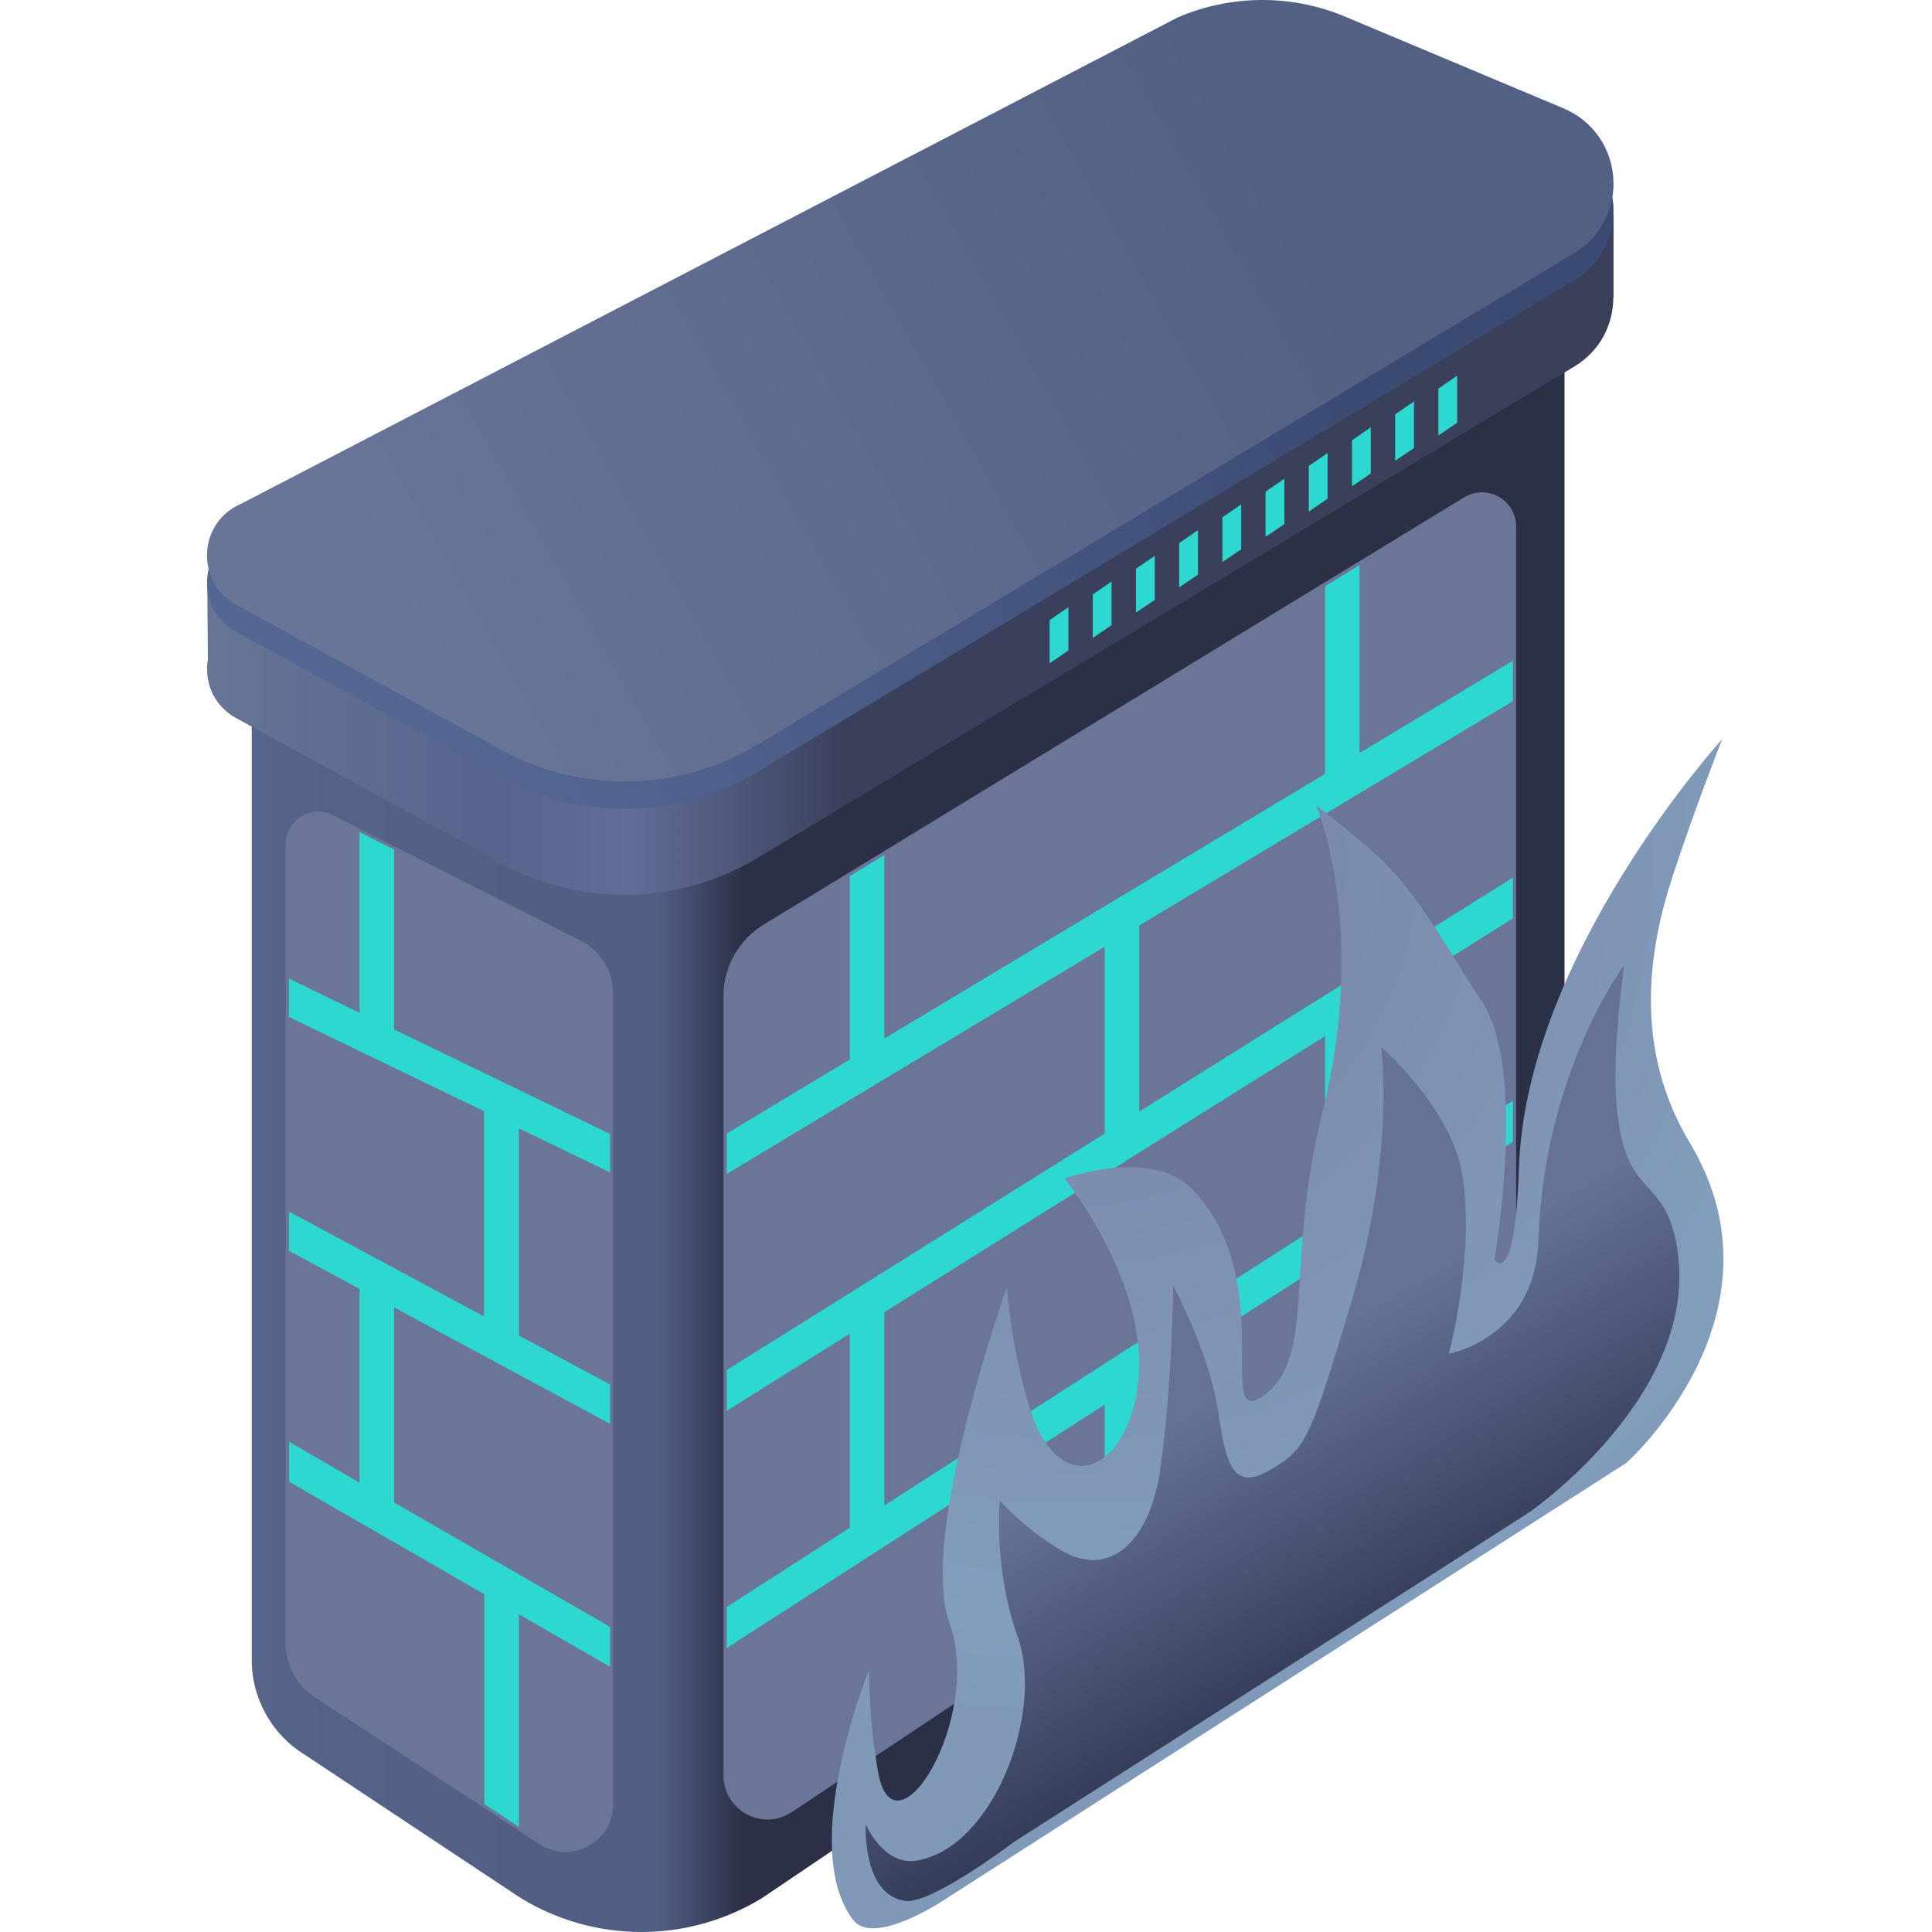 <svg width="140" height="140" viewBox="0 0 140 140" fill="none" xmlns="http://www.w3.org/2000/svg">
<g clip-path="url(#clip0)">
<path d="M18.242 41.574V120.284C18.242 123.101 19.714 125.715 22.108 127.17L37.744 137.547C43.112 140.818 49.842 140.818 55.211 137.547L109.505 100.876C111.9 99.405 113.371 96.791 113.371 93.99V17.627L18.242 41.574Z" fill="url(#paint0_linear)"/>
<path d="M40.968 134.198C40.295 134.198 39.622 133.995 39.043 133.603L22.766 122.96C21.467 122.1 20.7 120.644 20.7 119.095V61.185C20.7 59.87 21.764 58.806 23.063 58.806C23.439 58.806 23.815 58.9 24.159 59.088L42.158 68.212C43.551 68.948 44.427 70.388 44.427 71.953V130.739C44.443 132.649 42.893 134.198 40.968 134.198Z" fill="url(#paint1_linear)"/>
<path d="M55.618 131.85C53.865 131.85 52.425 130.426 52.425 128.657V72.156C52.425 70.074 53.536 68.102 55.305 67.022L106.109 36.033C106.5 35.798 106.938 35.673 107.392 35.673C108.754 35.673 109.865 36.784 109.865 38.146V91.751C109.865 94.584 108.456 97.229 106.093 98.794L57.371 131.318C56.839 131.662 56.244 131.85 55.618 131.85Z" fill="url(#paint2_linear)"/>
<path d="M109.63 50.808V47.881L98.518 54.564V40.947L96.014 42.481V56.082L64.085 75.255V61.951L61.581 63.485V76.773L52.66 82.141V85.068L80.049 68.603V82.141L52.66 99.279V102.238L61.581 96.65V110.705L52.66 116.449V119.423L80.049 101.784V115.901L82.554 114.226V100.172L109.63 82.736V79.762L98.518 86.915V73.517L109.63 66.553V63.595L82.554 80.545V67.069L109.63 50.808ZM96.014 75.083V88.527L64.085 109.093V95.085L96.014 75.083ZM37.603 81.766V96.775L44.208 100.328V103.177L28.557 94.741V108.874L44.208 117.889V120.784L37.603 116.981V132.382L35.099 130.739V115.526L20.95 107.371V104.476L26.052 107.434V93.395L20.935 90.64V87.791L35.083 95.398V80.529L20.935 73.69V70.904L26.052 73.392V60.292L28.557 61.56V74.597L44.208 82.173V84.959L37.603 81.766Z" fill="#2CD8CF"/>
<path d="M116.924 21.525C116.924 21.509 116.924 21.493 116.924 21.478V15.546L113.825 16.328C113.668 16.25 113.512 16.172 113.355 16.094L97.594 9.489C93.697 7.814 89.268 7.814 85.355 9.489L29.418 37.755L15.018 42.341L15.065 47.788C14.799 49.337 15.41 51.012 16.959 51.951L35.553 62.124C41.516 65.755 49.013 65.755 54.976 62.124L114.075 26.564C115.969 25.422 116.892 23.512 116.908 21.603L116.924 21.525Z" fill="url(#paint3_linear)"/>
<path d="M114.091 20.303L54.976 55.879C49.013 59.51 41.516 59.51 35.553 55.879L16.959 45.706C14.126 43.984 14.424 39.774 17.476 38.475L85.355 3.228C89.268 1.553 93.697 1.553 97.594 3.228L113.324 9.833C117.753 11.742 118.191 17.815 114.091 20.303Z" fill="url(#paint4_linear)"/>
<path d="M114.091 18.331L54.976 53.907C49.013 57.538 41.516 57.538 35.553 53.907L16.959 43.733C14.126 42.012 14.424 37.802 17.476 36.503L85.355 1.256C89.268 -0.419 93.697 -0.419 97.594 1.256L113.324 7.861C117.753 9.77 118.191 15.843 114.091 18.331Z" fill="url(#paint5_linear)"/>
<path d="M76.058 44.939L77.42 44V47.131L76.058 48.07V44.939ZM79.188 46.223L80.55 45.299V42.138L79.188 43.077V46.223ZM82.319 44.392L83.68 43.468V40.275L82.319 41.214V44.392ZM85.449 42.56L86.811 41.637V38.413L85.449 39.352V42.56ZM88.579 40.729L89.941 39.806V36.55L88.579 37.489V40.729ZM91.709 38.898L93.071 37.975V34.688L91.709 35.627V38.898ZM94.84 37.067L96.201 36.143V32.825L94.84 33.764V37.067ZM97.97 35.236L99.332 34.312V30.963L97.97 31.902V35.236ZM101.1 33.389L102.462 32.465V29.085L101.1 30.024V33.389ZM104.23 28.161V31.558L105.592 30.634V27.222L104.23 28.161Z" fill="#2CD8CF"/>
<path d="M68.494 137.625L117.863 106.001C117.863 106.001 129.927 95.22 122.432 82.78C118.285 75.848 119.521 68.666 121.196 63.518C122.886 58.385 124.795 53.566 124.795 53.566C124.795 53.566 110.571 69.166 110.07 84.626C109.773 93.577 108.286 91.277 108.286 91.277C108.286 91.277 110.696 77.569 107.394 72.578C104.672 68.447 102.81 64.816 99.868 62.062C98.147 60.466 95.377 58.37 95.377 58.37C95.377 58.37 99.211 67.257 95.799 80.73C93.108 91.511 95.377 98.256 91.668 101.057C87.85 103.936 92.779 92.92 86.458 86.238C83.516 83.093 77.132 85.393 77.132 85.393C77.132 85.393 83.532 93.28 82.421 100.618C81.513 106.768 76.74 108.724 74.612 102.011C73.298 97.849 72.969 93.264 72.969 93.264C72.969 93.264 66.538 111.259 68.791 117.565C71.295 124.591 64.739 135.028 63.612 128.315C62.924 124.246 62.971 121.007 62.971 121.007C62.971 121.007 57.776 133.823 61.813 139.112C63.33 141.115 68.494 137.625 68.494 137.625Z" fill="url(#paint6_radial)"/>
<path d="M73.47 133.479L110.821 109.585C110.821 109.585 123.308 100.963 121.524 90.37C120.617 84.987 117.8 87.099 117.158 80.214C116.767 76.146 117.706 69.918 117.706 69.918C117.706 69.918 111.885 77.632 111.478 89.885C111.244 96.973 104.984 98.1 104.984 98.1C104.984 98.1 106.909 91.027 105.955 85.096C105.172 80.277 100.087 75.88 100.087 75.88C100.087 75.88 101.166 83.61 97.88 94.501C95.064 103.905 94.641 104.828 92.654 106.142C89.681 108.114 88.93 106.894 88.32 102.575C87.678 98.021 85.018 93.186 85.018 93.186C85.018 93.186 84.924 100.822 84.048 106.628C83.328 111.494 80.558 114.467 76.912 112.355C74.268 110.805 72.453 108.74 72.453 108.74C72.453 108.74 71.968 113.622 73.736 118.582C75.707 124.122 71.968 133.901 66.428 134.825C64.034 135.216 62.736 132.212 62.736 132.212C62.736 132.212 62.454 137.36 65.646 137.751C67.586 137.939 73.47 133.479 73.47 133.479Z" fill="url(#paint7_linear)"/>
</g>
<defs>
<linearGradient id="paint0_linear" x1="18.14" y1="78.814" x2="106.672" y2="78.814" gradientUnits="userSpaceOnUse">
<stop stop-color="#566489"/>
<stop offset="0.221" stop-color="#535E85"/>
<stop offset="0.333" stop-color="#535E85"/>
<stop offset="0.404" stop-color="#2C3046"/>
<stop offset="0.995" stop-color="#2C3045"/>
</linearGradient>
<linearGradient id="paint1_linear" x1="18.402" y1="103.197" x2="46.166" y2="89.676" gradientUnits="userSpaceOnUse">
<stop stop-color="#6B7598"/>
</linearGradient>
<linearGradient id="paint2_linear" x1="-1.595" y1="128.397" x2="75.788" y2="86.874" gradientUnits="userSpaceOnUse">
<stop offset="1" stop-color="#6A7598"/>
</linearGradient>
<linearGradient id="paint3_linear" x1="16.036" y1="36.54" x2="113.961" y2="36.54" gradientUnits="userSpaceOnUse">
<stop stop-color="#667498"/>
<stop offset="0.196" stop-color="#58648C"/>
<stop offset="0.302" stop-color="#616D97"/>
<stop offset="0.464" stop-color="#3A3F5B"/>
<stop offset="1" stop-color="#3B405A"/>
</linearGradient>
<linearGradient id="paint4_linear" x1="30.864" y1="50.2" x2="92.775" y2="15.172" gradientUnits="userSpaceOnUse">
<stop stop-color="#546692"/>
<stop offset="0.995" stop-color="#3A4A73"/>
</linearGradient>
<linearGradient id="paint5_linear" x1="30.864" y1="48.228" x2="92.775" y2="13.2" gradientUnits="userSpaceOnUse">
<stop stop-color="#687599"/>
<stop offset="0.995" stop-color="#526084"/>
</linearGradient>
<radialGradient id="paint6_radial" cx="0" cy="0" r="1" gradientUnits="userSpaceOnUse" gradientTransform="translate(77.859 62.372) scale(62.309)">
<stop offset="0.146" stop-color="#7986AA"/>
<stop offset="0.889" stop-color="#829EBD"/>
<stop offset="1" stop-color="#8099B9"/>
</radialGradient>
<linearGradient id="paint7_linear" x1="86.275" y1="95.572" x2="105.223" y2="128.341" gradientUnits="userSpaceOnUse">
<stop offset="0.155" stop-color="#657296"/>
<stop offset="0.714" stop-color="#343B57"/>
</linearGradient>
<clipPath id="clip0">
<rect x="15" width="110.423" height="140" fill="white"/>
</clipPath>
</defs>
</svg>
